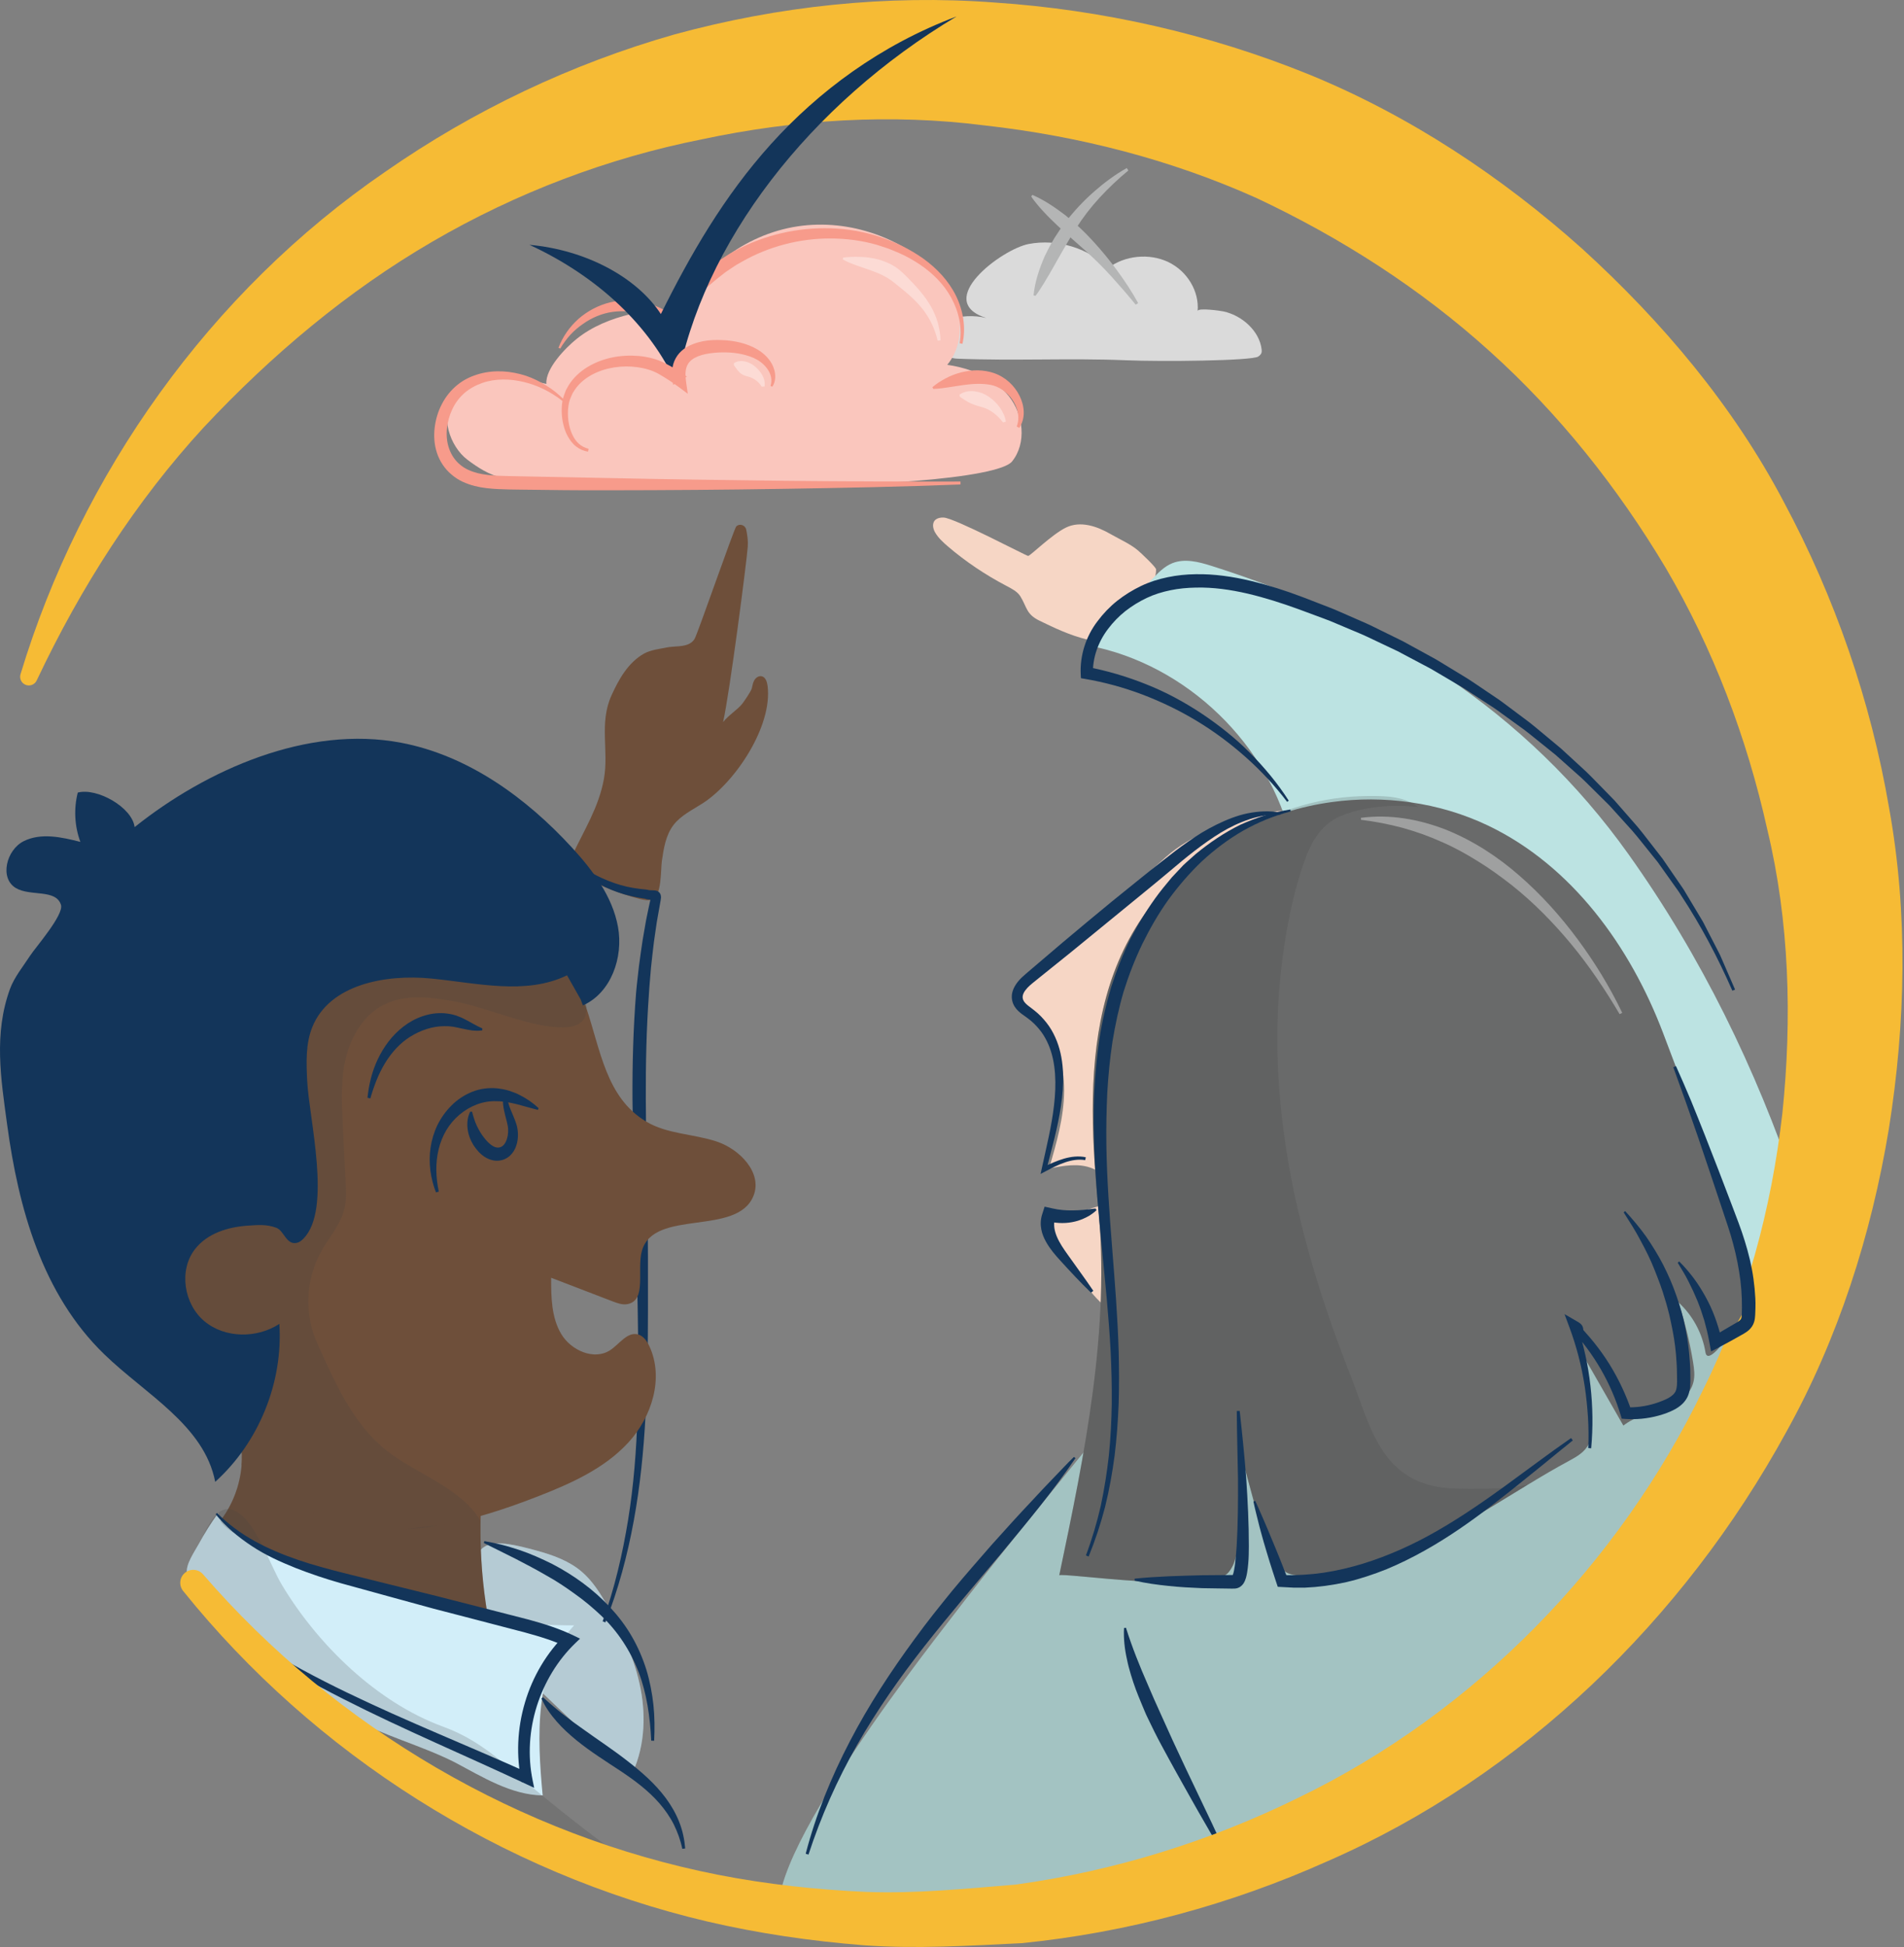 <svg width="268" height="274" viewBox="0 0 268 274" fill="none" xmlns="http://www.w3.org/2000/svg">
<rect x="0" y="0" width="268" height="274" fill="#808080" stroke="none"/>
<g clip-path="url(#clip0)">
<path d="M144.795 34.337C148.816 33.572 153.228 34.909 155.979 37.728C158.291 35.947 161.777 35.598 164.448 36.88C167.119 38.162 168.817 40.999 168.573 43.773C168.616 43.281 171.772 43.733 172.198 43.824C174.854 44.392 177.268 46.6 177.578 49.145C177.599 49.323 177.612 49.507 177.552 49.676C177.475 49.89 177.29 50.057 177.09 50.186C176.176 50.776 163.597 50.918 158.458 50.699C150.549 50.375 142.641 50.801 134.732 50.477C133.31 50.419 131.57 49.403 131.098 48.161C130.589 46.821 132.048 45.524 133.483 45.019C135.182 44.421 137.083 44.328 138.839 44.756C131.267 42.366 140.999 35.06 144.795 34.337Z" fill="#DADADA"/>
<path d="M97.265 90.448C97.46 90.31 97.63 90.134 97.77 89.908C98.173 89.256 103.315 74.423 103.626 74.099C103.63 74.096 103.633 74.092 103.636 74.089C104.097 73.617 104.903 73.894 105.036 74.54C105.198 75.323 105.307 76.116 105.255 76.912C105.141 78.674 102.753 97.272 101.781 101.624C102.471 100.711 103.839 99.848 104.452 99.072C104.736 98.712 105.726 97.29 105.827 96.844C105.916 96.45 105.985 96.041 106.196 95.698C106.408 95.354 106.807 95.087 107.202 95.169C107.766 95.285 107.974 95.973 108.045 96.544C108.751 102.196 103.513 110.08 98.916 113.045C97.472 113.976 95.849 114.737 94.803 116.1C93.709 117.528 93.418 119.395 93.162 121.175C92.984 122.413 93.182 126.18 91.734 126.609C91.208 126.766 90.643 126.655 90.109 126.526C87.985 126.013 79.201 123.237 80.494 120.489C82.2 116.861 84.281 113.609 85.002 109.635C85.724 105.65 84.301 101.783 86.067 97.876C87.092 95.609 88.399 93.255 90.645 91.984C91.555 91.469 92.849 91.322 93.856 91.116C94.906 90.901 96.345 91.102 97.265 90.448Z" fill="#6E4F3A"/>
<path d="M75.64 218.248C77.854 218.857 80.075 219.662 81.831 221.142C83.377 222.444 84.473 224.193 85.473 225.95C87.57 229.63 89.382 233.53 90.175 237.691C90.968 241.851 90.679 246.314 88.748 250.084C82.886 244.486 77.024 238.889 71.162 233.291C70.012 232.193 68.843 231.069 68.085 229.671C67.066 227.787 66.883 225.579 66.721 223.443C66.17 216.178 69.315 216.507 75.64 218.248Z" fill="#D2EEF9"/>
<path opacity="0.2" d="M75.64 218.248C77.854 218.857 80.075 219.662 81.831 221.142C83.377 222.444 84.473 224.193 85.473 225.95C87.57 229.63 89.382 233.53 90.175 237.691C90.968 241.851 90.679 246.314 88.748 250.084C82.886 244.486 77.024 238.889 71.162 233.291C70.012 232.193 68.843 231.069 68.085 229.671C67.066 227.787 66.883 225.579 66.721 223.443C66.17 216.178 69.315 216.507 75.64 218.248Z" fill="#444545"/>
<path d="M79.448 119.4C79.301 119.389 79.374 119.76 79.536 119.95C79.716 120.145 79.965 120.371 80.178 120.577C80.635 120.984 81.101 121.38 81.596 121.737C82.581 122.457 83.631 123.085 84.74 123.582C85.842 124.088 86.99 124.491 88.167 124.767C88.757 124.898 89.35 125.01 89.949 125.08L90.868 125.179L91.122 125.214C91.174 125.224 91.211 125.227 91.305 125.257C91.323 125.262 91.373 125.284 91.402 125.3C91.444 125.326 91.443 125.322 91.387 125.294C91.318 125.267 91.325 125.272 91.325 125.272C91.427 125.281 91.602 125.288 91.748 125.294C91.905 125.304 92.029 125.292 92.275 125.329C92.391 125.351 92.539 125.392 92.686 125.499C92.833 125.604 92.945 125.774 92.991 125.928C93.081 126.242 93.027 126.456 93.001 126.631L92.922 127.088L92.6 128.904C92.484 129.507 92.391 130.115 92.308 130.724L92.045 132.55C91.891 133.77 91.76 134.994 91.63 136.217C91.535 137.445 91.407 138.668 91.339 139.898C90.985 144.81 90.883 149.743 90.901 154.68C90.916 159.617 91.065 164.559 91.13 169.508C91.221 174.459 91.207 179.413 91.205 184.358C91.199 189.308 91.13 194.265 90.862 199.217C90.597 204.168 90.108 209.117 89.21 214.001C88.32 218.883 87.031 223.701 85.211 228.32L84.827 228.17C86.511 223.53 87.624 218.715 88.416 213.862C89.199 209.004 89.577 204.087 89.733 199.163C89.897 194.238 89.841 189.304 89.763 184.364C89.674 179.414 89.596 174.479 89.414 169.544C89.233 164.605 89.073 159.653 89.026 154.687C88.999 149.72 89.137 144.739 89.529 139.763C89.632 138.52 89.796 137.279 89.927 136.039C90.093 134.8 90.261 133.562 90.451 132.327L90.77 130.479C90.871 129.863 90.983 129.248 91.118 128.636C91.249 128.024 91.365 127.41 91.509 126.801L91.612 126.348C91.648 126.244 91.622 126.189 91.663 126.344C91.686 126.419 91.766 126.541 91.86 126.604C91.954 126.669 92.016 126.671 92.016 126.671C92.034 126.663 91.821 126.646 91.674 126.633C91.503 126.615 91.387 126.609 91.138 126.574L91.051 126.558C91.035 126.556 90.922 126.525 90.863 126.497C90.735 126.434 90.71 126.411 90.764 126.445C90.793 126.463 90.86 126.489 90.867 126.491C90.894 126.501 90.916 126.504 90.903 126.501C90.899 126.499 90.9 126.498 90.883 126.495C90.837 126.483 90.765 126.47 90.699 126.458L89.778 126.307C89.139 126.198 88.511 126.043 87.891 125.869C86.655 125.504 85.458 125.022 84.335 124.412C83.215 123.795 82.174 123.051 81.219 122.223C80.738 121.812 80.29 121.366 79.859 120.908L79.551 120.55C79.446 120.418 79.355 120.338 79.238 120.165C79.138 120.006 79.076 119.838 79.056 119.647C79.049 119.551 79.051 119.443 79.106 119.33C79.159 119.211 79.298 119.133 79.405 119.127L79.448 119.4Z" fill="#13355A"/>
<path d="M162.728 80.145C162.785 79.875 160.583 77.806 160.182 77.466C159.092 76.541 157.561 75.876 156.288 75.144C154.457 74.091 152.097 73.236 150.029 74.251C148.072 75.211 145.062 78.185 144.725 78.236C144.517 78.266 134.398 72.904 132.82 72.836C132.442 72.82 132.042 72.881 131.752 73.088C131.152 73.515 131.278 74.338 131.624 74.936C132.059 75.689 132.742 76.317 133.438 76.912C135.899 79.017 138.654 80.874 141.624 82.432C142.392 82.835 143.213 83.252 143.629 83.933C144.566 85.468 144.438 86.436 146.3 87.343C148.45 88.391 150.574 89.399 152.987 89.993C153.932 90.226 154.926 90.407 155.9 90.277C158.42 89.942 158.213 87.941 159.109 86.439C160.341 84.374 162.728 82.621 162.728 80.145Z" fill="#F6D6C5"/>
<path d="M63.903 55.839C64.599 54.954 65.668 54.191 67.16 53.651C69.336 52.865 71.738 53.041 74.019 53.428C74.988 53.593 75.952 53.794 76.907 54.03C76.734 51.883 79.609 48.947 81.178 47.685C83.365 45.928 86.073 44.844 88.789 44.204C91.164 43.646 93.919 43.42 96.01 44.921C94.665 42.642 99.688 38.191 101.312 36.839C104.258 34.389 107.819 32.664 111.592 31.968C118.851 30.627 126.658 33.156 131.875 38.365C135.256 41.742 136.383 47.667 133.33 51.344C136.615 51.818 139.925 53.15 141.996 55.744C144.067 58.337 144.533 62.361 142.451 64.945C140.564 67.288 121.402 68.859 100.719 68.176C91.534 67.873 82.529 68.167 73.353 67.572C72.457 67.514 71.556 67.455 70.681 67.252C68.872 66.831 67.261 65.812 65.781 64.69C63.336 62.836 61.818 58.49 63.903 55.839Z" fill="#FAC6BD"/>
<path d="M68.881 228.689C68.776 228.123 51.619 224.392 49.783 223.757C45.376 222.236 40.814 221.158 36.549 219.227C34.275 218.195 32.526 217.441 31.032 215.427C30.886 215.235 30.735 215.025 30.717 214.788C30.694 214.514 30.84 214.267 31.005 214.044C31.037 213.993 31.073 213.952 31.105 213.907C31.95 212.779 32.631 211.527 33.119 210.208C33.224 209.924 33.325 209.637 33.412 209.349C33.645 208.573 33.818 207.783 33.923 206.979C33.937 206.874 33.95 206.773 33.96 206.673C33.978 206.509 33.992 206.34 34.005 206.175C34.005 206.166 34.01 206.157 34.01 206.148V206.134C34.01 206.116 34.014 206.093 34.014 206.075C34.028 205.924 34.037 205.773 34.046 205.618C34.051 205.522 34.051 205.422 34.051 205.326C34.056 205.18 34.056 205.029 34.056 204.883C36.54 206.541 39.444 209.07 42.148 210.235C42.623 210.44 43.097 210.632 43.581 210.81C45.97 211.719 48.445 212.308 51.039 212.263C53.24 212.221 55.405 211.742 57.574 211.358C59.83 210.961 62.108 210.669 64.396 210.486C64.803 210.45 65.205 210.422 65.611 210.395C66.086 210.363 66.602 210.345 66.999 210.605C67.675 211.039 67.707 211.989 67.675 212.788C67.657 213.217 67.648 213.646 67.639 214.08C67.634 214.336 67.634 214.592 67.634 214.847C67.602 219.012 67.936 223.177 68.634 227.278C68.648 227.387 68.666 227.492 68.684 227.602C68.748 227.967 68.812 228.328 68.881 228.689Z" fill="#6E4F3A"/>
<path d="M181.831 118.409C178.706 104.787 167.045 93.522 153.324 90.867C156.264 87.756 159.205 84.644 162.144 81.533C162.991 80.637 163.875 79.715 165.02 79.257C166.755 78.562 168.717 79.067 170.5 79.63C194.457 87.198 214.783 99.949 229.222 120.221C239.478 134.62 247.155 150.392 252.813 167.109C257.884 182.092 245.437 202.91 238.251 215.975C235.574 220.841 232.635 225.785 228.114 229.01C225.289 231.025 221.996 232.255 218.862 233.745C208.095 238.863 199.157 247.065 189.355 253.849C185.222 256.71 180.879 259.347 176.134 261.008C172.261 262.364 168.19 263.046 164.142 263.722C148.446 266.342 132.751 268.963 117.056 271.584C115.208 271.892 113.26 272.192 111.504 271.539C102.271 268.104 129.923 232.896 133.821 227.808C145.563 212.481 158.294 197.93 169.734 182.368C177.016 172.462 184.007 161.409 184.248 149.116C184.45 138.916 184.113 128.354 181.831 118.409Z" fill="#BCE3E2"/>
<path opacity="0.2" d="M197.559 166.997C198.29 166.764 199.029 166.553 199.777 166.368C204.687 165.151 209.798 165.071 214.857 164.997C223.71 164.868 233.5 165.076 240.035 171.051C243.903 174.588 246.015 179.72 246.848 184.895C247.674 190.03 248.081 196.369 246.227 201.162C244.245 206.285 240.898 211.164 238.252 215.975C235.576 220.841 232.636 225.786 228.115 229.011C225.29 231.026 221.997 232.256 218.863 233.746C208.097 238.864 199.159 247.065 189.357 253.85C185.223 256.711 180.881 259.348 176.135 261.009C172.262 262.365 168.191 263.046 164.143 263.722C148.448 266.343 132.753 268.964 117.057 271.584C115.21 271.892 113.261 272.193 111.506 271.54C102.272 268.105 129.924 232.896 133.822 227.809C140.918 218.546 148.376 209.571 155.689 200.48C159.437 195.819 162.989 190.99 166.765 186.356C170.277 182.045 175.217 179.459 179.929 176.377C185.517 172.724 191.228 169.015 197.559 166.997Z" fill="#444545"/>
<path d="M158.483 229.07C159.345 231.806 160.403 234.441 161.551 237.061C162.097 238.38 162.694 239.681 163.279 240.987L165.05 244.905C166.246 247.514 167.49 250.104 168.728 252.7C169.964 255.297 171.235 257.881 172.367 260.535L171.992 260.709C170.573 258.207 169.098 255.737 167.695 253.222C166.281 250.713 164.872 248.197 163.504 245.649C162.811 244.378 162.174 243.079 161.549 241.771C161.221 241.124 160.972 240.439 160.682 239.774C160.397 239.106 160.128 238.429 159.869 237.748C159.622 237.063 159.382 236.372 159.176 235.669C158.968 234.968 158.771 234.259 158.63 233.534C158.305 232.103 158.136 230.603 158.211 229.118L158.483 229.07Z" fill="#13355A"/>
<path d="M170.211 116.892C167.984 117.821 165.899 119.013 164.094 120.623C157.771 126.266 151.567 132.104 145.294 137.836C144.589 138.479 143.834 139.221 143.775 140.174C143.693 141.512 144.972 142.465 145.955 143.377C148.684 145.911 149.814 149.806 149.785 153.53C149.757 157.253 148.703 160.884 147.657 164.458C149.669 164.048 151.82 163.648 153.725 164.416C155.63 165.183 156.996 167.623 155.895 169.357C153.807 169.994 151.718 170.632 149.629 171.269C149.172 171.409 148.678 171.576 148.421 171.978C148.074 172.522 148.308 173.235 148.567 173.825C149.902 176.861 151.7 179.692 153.879 182.19C155.093 183.581 156.543 184.932 158.36 185.255C162.58 186.006 165.453 181.207 167.003 177.211C171.639 165.265 176.306 153.21 178.899 140.623C180.615 132.293 182.246 124.673 181.692 116.009C181.652 115.394 181.56 114.696 181.056 114.343C180.587 114.014 179.953 114.119 179.394 114.24C176.294 114.909 173.13 115.675 170.211 116.892Z" fill="#F6D6C5"/>
<path d="M80.814 228.736C75.166 234.915 75.604 244.34 76.383 252.674C71.903 252.6 67.901 250.063 63.938 247.972C59.193 245.599 53.889 244.238 49.253 241.676C44.327 238.954 39.665 235.002 34.82 231.94C33.53 231.124 32.223 230.294 31.191 229.169C30.149 228.033 29.447 226.654 28.743 225.297C28.389 224.615 28.045 223.925 27.648 223.266C27.343 222.757 26.472 221.969 26.337 221.433C26.041 220.258 27.429 218.302 27.951 217.332C28.764 215.821 29.677 214.364 30.683 212.975C31.009 214.006 31.949 214.702 32.852 215.297C36.16 217.479 39.714 219.286 43.424 220.678C45.084 221.301 46.827 222.027 48.607 222.107C50.385 222.186 51.609 222.962 53.261 223.604C56.219 224.752 59.249 225.716 62.327 226.488C68.364 228.001 74.589 228.773 80.814 228.736Z" fill="#D2EEF9"/>
<path opacity="0.2" d="M66.391 244.901C69.365 246.66 71.795 248.91 74.777 251.404C79.592 255.432 84.557 259.283 89.703 262.881C69.858 255.981 52.34 243.014 34.821 231.939C33.53 231.124 32.223 230.294 31.191 229.169C30.15 228.033 29.447 226.654 28.744 225.297C28.39 224.614 28.046 223.925 27.649 223.265C27.343 222.757 26.472 221.969 26.337 221.432C26.042 220.257 27.429 218.302 27.951 217.332C29.337 214.757 30.745 210.803 33.729 213.028C36.286 214.935 38.057 220.338 39.674 223.036C44.703 231.428 53.025 239.584 62.373 242.997C63.855 243.537 65.169 244.178 66.391 244.901Z" fill="#444545"/>
<path d="M106.067 168.272C103.779 174.053 92.011 170.044 90.353 176.035C89.609 178.739 91.079 182.995 88.326 183.529C87.622 183.661 86.915 183.406 86.248 183.15C83.357 182.04 80.466 180.931 77.576 179.821C77.571 182.533 77.608 185.401 78.996 187.735C80.389 190.064 83.654 191.502 85.91 189.995C87.202 189.137 88.294 187.397 89.792 187.794C90.563 187.995 91.061 188.73 91.399 189.447C93.486 193.895 91.764 199.403 88.435 203.015C85.111 206.632 80.476 208.723 75.9 210.513C71.347 212.294 66.588 213.888 61.775 214.683C60.245 214.939 58.711 215.112 57.172 215.19C54.761 215.304 52.349 215.181 49.957 214.738C47.422 214.272 44.983 213.445 42.682 212.317C42.595 212.281 42.508 212.235 42.422 212.194C39.248 210.614 36.544 208.682 34.01 206.148C34.499 201.866 31.265 197.75 29.119 193.914C24.365 185.415 24.849 174.254 30.32 166.203C32.421 163.111 35.183 160.458 36.818 157.102C39.042 152.553 38.978 147.174 41.038 142.548C43.353 137.365 48.198 133.611 53.505 131.592C58.062 129.862 62.962 129.277 67.849 129.131C70.593 129.843 73.247 130.921 75.717 132.364C79.471 134.561 81.234 138.022 82.499 141.767V141.771C84.531 147.754 85.307 154.453 90.938 157.832C93.897 159.613 97.587 159.559 100.866 160.645C104.145 161.728 107.337 165.061 106.067 168.272Z" fill="#6E4F3A"/>
<path opacity="0.2" d="M82.563 141.762C82.595 143.379 81.85 144.557 79.307 144.589C74.649 144.648 68.657 141.785 63.967 140.931C60.643 140.324 57.039 139.872 54.026 141.401C51.208 142.831 49.427 145.804 48.682 148.872C47.938 151.946 48.089 155.152 48.249 158.307C48.381 161.02 48.518 163.728 48.651 166.44C48.71 167.619 48.769 168.82 48.514 169.97C48.002 172.281 46.317 174.126 45.171 176.195C43.015 180.086 42.819 185.004 44.659 189.055C47.144 194.521 49.587 200.321 54.468 204.175C57.391 206.486 61.341 208.098 64.396 210.486C65.392 211.258 66.292 212.121 67.027 213.112C67.26 213.427 67.465 213.751 67.639 214.08C67.634 214.336 67.634 214.591 67.634 214.847C67.602 219.012 67.936 223.177 68.634 227.278C68.648 227.387 68.666 227.492 68.684 227.602C65.063 227.821 59.748 224.204 56.665 223.761C54.784 223.487 52.87 223.46 50.993 223.172C46.449 222.483 42.276 220.336 38.197 218.226C36.298 217.24 32.128 215.948 31.005 214.043C31.037 213.993 31.073 213.952 31.105 213.906C31.95 212.778 32.631 211.527 33.119 210.207C33.224 209.924 33.325 209.637 33.412 209.349C33.645 208.573 33.818 207.782 33.923 206.979C33.937 206.878 33.95 206.773 33.96 206.673C33.978 206.508 33.992 206.339 34.005 206.175C34.005 206.166 34.01 206.157 34.01 206.148V206.134C34.01 206.116 34.014 206.093 34.014 206.075C34.028 205.924 34.042 205.769 34.046 205.618C34.051 205.522 34.051 205.422 34.051 205.326C34.046 201.38 31.124 197.498 29.119 193.913C24.365 185.415 24.849 174.254 30.32 166.203C32.421 163.111 35.183 160.458 36.818 157.102C39.042 152.553 38.978 147.174 41.038 142.548C43.353 137.364 48.198 133.611 53.505 131.592C58.062 129.861 62.962 129.277 67.849 129.131C68.653 129.108 69.461 129.094 70.265 129.09C72.922 129.076 75.79 129.222 77.877 130.866C79.777 132.359 80.635 134.784 81.403 137.081C81.937 138.675 82.535 140.378 82.563 141.762Z" fill="#444545"/>
<path opacity="0.2" d="M57.172 215.189C58.656 215.002 60.227 214.801 61.775 214.683C60.245 214.938 58.711 215.112 57.172 215.189Z" fill="#444545"/>
<path d="M66.453 156.455C66.544 156.8 66.617 157.134 66.737 157.455C66.835 157.779 66.954 158.093 67.097 158.392C67.379 158.991 67.704 159.556 68.1 160.062C68.484 160.572 68.949 161.05 69.417 161.305C69.877 161.572 70.335 161.566 70.709 161.299C71.093 161.018 71.361 160.427 71.468 159.822C71.521 159.515 71.537 159.198 71.52 158.885C71.505 158.579 71.437 158.26 71.355 157.918C71.195 157.246 70.983 156.559 70.867 155.829C70.741 155.106 70.765 154.304 71.07 153.603L71.457 153.746C71.23 155.08 71.957 156.233 72.467 157.598C72.534 157.771 72.598 157.947 72.659 158.129C72.718 158.321 72.779 158.537 72.814 158.742C72.89 159.158 72.922 159.581 72.898 160.01C72.871 160.438 72.796 160.876 72.637 161.32C72.477 161.76 72.23 162.222 71.806 162.619C71.391 163.015 70.768 163.309 70.173 163.34C69.556 163.396 68.965 163.22 68.512 162.979C68.048 162.742 67.698 162.425 67.387 162.115C67.097 161.793 66.842 161.471 66.618 161.117C66.191 160.403 65.891 159.62 65.812 158.808C65.717 158.005 65.815 157.179 66.176 156.455L66.453 156.455Z" fill="#13355A"/>
<path d="M67.884 145.004C67.414 145.088 66.929 145.06 66.456 145.017C65.987 144.954 65.528 144.852 65.083 144.761C64.635 144.678 64.21 144.556 63.789 144.494C63.371 144.43 62.954 144.403 62.536 144.415C60.863 144.416 59.206 144.99 57.751 145.889C56.292 146.797 55.104 148.128 54.184 149.638C53.264 151.153 52.63 152.847 52.128 154.582L51.725 154.491C51.918 152.656 52.347 150.804 53.173 149.073C53.989 147.349 55.175 145.702 56.792 144.465C58.382 143.235 60.449 142.439 62.578 142.598C63.104 142.65 63.632 142.736 64.13 142.894C64.622 143.063 65.069 143.246 65.481 143.47C66.316 143.894 67.012 144.351 67.886 144.728L67.884 145.004Z" fill="#13355A"/>
<path d="M75.702 156.203C73.702 155.696 71.785 154.977 69.87 154.975C67.978 154.899 66.153 155.64 64.684 156.865C63.95 157.478 63.322 158.226 62.822 159.052C62.336 159.884 61.962 160.801 61.736 161.759C61.273 163.678 61.342 165.726 61.764 167.697L61.366 167.805C60.615 165.863 60.279 163.688 60.603 161.523C60.76 160.44 61.074 159.37 61.563 158.349C62.063 157.336 62.724 156.395 63.543 155.584C64.35 154.762 65.345 154.103 66.448 153.658C67.546 153.206 68.798 153.052 69.956 153.161C70.537 153.229 71.103 153.328 71.641 153.495C72.174 153.672 72.691 153.862 73.174 154.117C74.147 154.604 75.018 155.21 75.812 155.951L75.702 156.203Z" fill="#13355A"/>
<path d="M82.046 141.494C86.024 139.728 87.764 134.724 86.986 130.442C86.207 126.16 83.465 122.509 80.524 119.301C74.058 112.251 65.887 106.332 56.492 104.534C43.295 102.009 29.076 108.314 18.948 116.4C18.606 113.616 13.658 110.823 10.947 111.541C10.365 113.82 10.495 116.276 11.313 118.482C8.675 117.81 5.764 117.163 3.33 118.383C0.897 119.603 -0.105 123.589 2.236 124.978C4.279 126.188 7.86 125.075 8.583 127.337C9.023 128.738 4.974 133.359 4.258 134.466C3.302 135.943 2.007 137.52 1.405 139.178C-0.896 145.526 0.123 151.766 1.002 158.247C2.593 169.985 5.91 182.092 14.672 190.587C20.483 196.223 28.755 200.593 30.292 208.541C36.434 202.996 39.857 194.569 39.321 186.312C36.173 188.373 31.681 188.354 28.786 185.95C25.891 183.546 25.13 178.811 27.421 175.827C29.175 173.544 32.124 172.671 34.889 172.485C36.411 172.382 37.536 172.286 38.898 172.788C40 173.194 40.299 175.302 41.843 174.893C42.186 174.802 42.469 174.563 42.718 174.31C46.751 170.217 43.494 157.433 43.236 152.073C43.114 149.528 43.007 146.89 43.964 144.529C46.394 138.532 54.254 137.08 60.694 137.709C67.134 138.339 73.992 140.081 79.814 137.256C80.453 138.386 81.093 139.517 81.733 140.647" fill="#13355A"/>
<path d="M30.553 212.917C32.113 214.505 33.923 215.817 35.858 216.89C37.799 217.956 39.852 218.81 41.951 219.525C44.05 220.248 46.204 220.815 48.365 221.367L54.875 222.986L61.392 224.597L67.896 226.259L74.407 227.93C76.584 228.522 78.761 229.205 80.837 230.216L81.642 230.609L80.994 231.231C78.469 233.657 76.617 236.763 75.558 240.11C74.504 243.459 74.262 247.079 74.967 250.523L75.189 251.606L74.193 251.136C65.614 247.093 56.83 243.426 48.34 239.107C44.093 236.957 39.931 234.624 35.942 232.015C34.936 231.376 33.963 230.689 32.986 230.007C32.006 229.333 31.041 228.616 30.141 227.818C29.24 227.024 28.403 226.133 27.746 225.105C27.42 224.59 27.155 224.035 26.951 223.456C26.759 222.872 26.656 222.261 26.625 221.647L27.038 221.633C27.082 222.206 27.192 222.769 27.384 223.308C27.59 223.843 27.849 224.356 28.17 224.834C28.816 225.788 29.638 226.622 30.532 227.371C31.426 228.123 32.385 228.799 33.378 229.445C34.367 230.094 35.342 230.762 36.354 231.375C40.363 233.886 44.54 236.122 48.805 238.177C57.331 242.304 66.168 245.786 74.854 249.718L73.436 250.843C72.614 247.133 72.812 243.23 73.892 239.595C74.963 235.955 76.954 232.565 79.711 229.894L80.018 231.878C78.121 230.962 76.032 230.323 73.916 229.746L67.437 228.055L60.939 226.366L54.463 224.593L47.981 222.809C45.816 222.193 43.665 221.474 41.551 220.642C39.447 219.792 37.354 218.855 35.451 217.586C33.547 216.334 31.775 214.86 30.35 213.104L30.553 212.917Z" fill="#13355A"/>
<path d="M76.426 238.854C78.265 240.537 80.186 242.043 82.221 243.449C84.224 244.89 86.31 246.256 88.294 247.806C90.277 249.345 92.223 251.022 93.744 253.087C94.502 254.115 95.146 255.236 95.61 256.427C96.082 257.617 96.342 258.878 96.448 260.137L96.037 260.185C95.792 258.976 95.368 257.825 94.838 256.75C94.296 255.678 93.602 254.7 92.828 253.795C91.261 251.99 89.31 250.538 87.272 249.185C85.229 247.835 83.11 246.513 81.137 244.909C80.156 244.102 79.199 243.244 78.354 242.266C77.505 241.297 76.741 240.23 76.215 239.033L76.426 238.854Z" fill="#13355A"/>
<path d="M68.177 216.882C69.004 217.027 69.828 217.197 70.645 217.403C71.463 217.604 72.263 217.87 73.07 218.12C74.672 218.656 76.218 219.352 77.737 220.103C80.741 221.669 83.544 223.686 85.869 226.191C87.029 227.441 88.076 228.811 88.928 230.292C89.787 231.769 90.465 233.345 90.974 234.965C91.47 236.591 91.792 238.26 91.974 239.938C92.153 241.616 92.157 243.304 92.077 244.979L91.664 244.968C91.507 241.65 91.045 238.356 89.891 235.322C88.729 232.296 86.947 229.577 84.628 227.377C83.467 226.28 82.24 225.25 80.931 224.323C79.634 223.382 78.295 222.481 76.876 221.704C75.48 220.888 74.041 220.133 72.581 219.379C71.109 218.655 69.624 217.917 68.106 217.15L68.177 216.882Z" fill="#13355A"/>
<path d="M2.887 94.888C11.376 66.799 29.485 41.09 54.312 24.117C66.625 15.548 80.412 8.979 94.967 4.837C109.556 0.86 124.845 -0.785 139.983 0.353C155.121 1.365 170.14 4.752 184.285 10.492C198.427 16.282 211.338 24.842 222.694 34.997C233.945 45.244 243.968 57.097 251.082 70.638C258.294 84.087 263.32 98.66 265.891 113.64C268.608 128.623 268.235 144.004 265.862 158.905C263.396 173.798 258.731 188.409 251.396 201.586C236.962 227.925 214.341 249.93 186.852 261.934C173.221 268.041 158.647 271.976 143.815 273.465C136.38 273.823 128.942 274.296 121.52 273.755C114.107 273.165 106.741 272.094 99.51 270.404C70.574 263.598 44.267 246.878 25.775 223.896C25.143 223.11 25.268 221.961 26.053 221.328C26.822 220.71 27.938 220.815 28.578 221.554L28.593 221.571C47.383 243.289 73.303 258.36 101 263.827C107.924 265.184 114.938 265.943 121.957 266.252C128.991 266.512 135.992 265.789 142.954 265.222C156.83 263.314 170.28 259.133 182.71 253.017C207.717 240.943 227.914 220.006 239.745 195.528C245.815 183.322 249.361 170.018 250.881 156.663C252.262 143.3 251.874 129.68 248.755 116.728C245.871 103.76 241.135 91.282 234.458 79.918C227.707 68.618 219.448 58.223 209.679 49.429C199.927 40.612 188.76 33.459 176.839 27.859C164.807 22.463 151.889 19.146 138.688 17.663C125.469 15.962 111.917 16.808 98.782 19.61C85.578 22.234 72.699 27.108 60.843 34.017C48.969 40.925 38.263 49.905 28.668 60.152C19.147 70.502 11.393 82.591 5.203 95.683L5.164 95.765C4.876 96.375 4.145 96.637 3.536 96.347C2.98 96.085 2.715 95.459 2.887 94.888Z" fill="#F6BB35"/>
<path d="M245.657 183.944C245.593 184.314 244.972 185.465 244.168 186.721C242.597 189.159 240.327 191.991 240.053 190.306C239.615 187.625 238.254 185.109 236.249 183.282C237.153 186.036 237.843 188.858 238.313 191.717C238.464 192.648 238.592 193.612 238.354 194.525C237.368 198.412 231.641 198.138 228.5 200.626C226.408 196.978 224.321 193.329 222.23 189.685C223.417 193.324 224.011 197.156 223.979 200.987C223.974 201.736 223.937 202.512 223.627 203.193C223.102 204.344 221.919 205.015 220.805 205.613C218.951 206.609 217.01 207.755 215.01 208.97C213.361 209.965 211.671 211.011 209.945 212.052C202.753 216.395 194.957 220.711 187.235 221.601C185.623 221.788 184.011 221.825 182.413 221.683C181.924 221.638 181.481 221.505 181.075 221.295C179.184 220.313 178.184 217.729 177.59 215.505C176.91 212.956 176.225 210.399 175.549 207.851C175.462 207.527 175.371 207.198 175.284 206.869C174.965 210.143 174.645 213.418 174.321 216.692C174.161 218.318 173.96 220.048 172.905 221.295C170.233 224.451 149.195 221.213 149.094 221.706C152.697 204.554 156.296 187.077 154.57 169.637C152.533 149.05 153.305 129.167 173.718 117.495C173.983 117.344 174.248 117.198 174.517 117.052C178.54 114.887 182.952 113.49 187.477 112.873C191.144 112.371 194.88 112.38 198.538 112.91C202.333 113.449 206.045 114.549 209.502 116.207C221.248 121.842 229.463 133.186 234.085 145.365C237.637 154.718 241.396 164.426 243.885 174.121C244.51 176.555 246.04 181.634 245.657 183.944Z" fill="#696A6A"/>
<path d="M79.191 56.447C77.59 55.177 75.733 54.24 73.775 53.77C71.83 53.294 69.758 53.242 67.901 53.887C66.977 54.208 66.108 54.681 65.393 55.296C64.673 55.919 64.08 56.703 63.672 57.577C63.258 58.447 62.996 59.391 62.907 60.345C62.816 61.297 62.904 62.268 63.221 63.143C63.527 64.021 64.043 64.806 64.749 65.382C65.437 65.986 66.334 66.355 67.263 66.592C69.145 67.049 71.224 66.968 73.288 67.033L85.667 67.279C93.919 67.453 102.173 67.57 110.428 67.663C118.683 67.75 126.939 67.784 135.195 67.768L135.199 68.181C126.944 68.507 118.685 68.661 110.425 68.794C102.165 68.93 93.903 68.988 85.641 68.996C81.51 69.015 77.379 68.962 73.248 68.907C72.21 68.895 71.198 68.884 70.123 68.832C69.054 68.776 67.944 68.681 66.814 68.395C65.692 68.103 64.536 67.636 63.575 66.801C62.599 65.995 61.877 64.891 61.498 63.724C61.113 62.553 61.044 61.335 61.183 60.172C61.327 59.008 61.661 57.877 62.207 56.847C62.74 55.814 63.491 54.882 64.411 54.142C65.342 53.386 66.408 52.91 67.495 52.608C69.694 52.005 71.976 52.219 74.02 52.879C75.044 53.224 76.007 53.707 76.907 54.267C77.811 54.823 78.639 55.488 79.371 56.237L79.191 56.447Z" fill="#F79B8B"/>
<path d="M78.607 48.948C79.192 47.396 80.179 45.987 81.437 44.864C82.71 43.76 84.25 42.939 85.921 42.541C87.593 42.139 89.36 42.212 91.019 42.646C92.677 43.089 94.258 43.902 95.532 45.091L94.481 45.513C94.528 44.904 94.611 44.29 94.792 43.693C94.973 43.097 95.228 42.523 95.547 41.992C96.198 40.935 97.058 40.078 97.927 39.311C98.809 38.545 99.662 37.834 100.61 37.127C101.064 36.758 101.559 36.449 102.048 36.131C102.294 35.975 102.532 35.806 102.786 35.662L103.551 35.24C107.659 33.034 112.342 31.979 116.974 32.132C121.607 32.274 126.208 33.732 129.988 36.412C131.861 37.767 133.512 39.502 134.548 41.6C135.572 43.681 135.998 46.108 135.469 48.39L135.066 48.301C135.47 46.108 134.953 43.839 133.905 41.926C132.865 39.997 131.256 38.418 129.435 37.196C128.518 36.59 127.553 36.046 126.541 35.604C126.03 35.396 125.53 35.164 125.013 34.975C124.489 34.804 123.969 34.622 123.444 34.461C121.329 33.847 119.127 33.571 116.936 33.558C112.551 33.541 108.18 34.688 104.425 36.838L103.719 37.236C103.485 37.371 103.267 37.532 103.04 37.679C102.591 37.978 102.134 38.267 101.721 38.613C100.884 39.243 99.983 40.019 99.172 40.722C98.352 41.431 97.633 42.159 97.134 42.956C96.89 43.357 96.701 43.777 96.56 44.218C96.421 44.66 96.355 45.132 96.311 45.615L96.08 48.143L94.281 46.429C93.249 45.447 91.971 44.682 90.569 44.258C89.176 43.802 87.672 43.691 86.207 43.897C84.74 44.105 83.294 44.7 82.043 45.601C81.405 46.037 80.806 46.545 80.273 47.127L79.886 47.575L79.524 48.049L79.178 48.54L78.861 49.055L78.607 48.948Z" fill="#F79B8B"/>
<path d="M131.239 54.492C131.525 54.238 131.838 54.028 132.148 53.805C132.468 53.602 132.799 53.415 133.135 53.232C133.81 52.87 134.536 52.601 135.289 52.403C136.046 52.224 136.831 52.106 137.628 52.117C138.423 52.136 139.229 52.259 139.984 52.533C141.549 53.09 142.784 54.266 143.497 55.678C143.852 56.386 144.076 57.168 144.097 57.966C144.128 58.763 143.898 59.568 143.471 60.222L143.112 60.018C143.621 58.671 143.209 57.296 142.484 56.237C141.747 55.17 140.609 54.39 139.47 54.17C138.243 53.936 137 53.999 135.681 54.178C135.02 54.26 134.347 54.388 133.635 54.487C132.925 54.595 132.19 54.708 131.371 54.735L131.239 54.492Z" fill="#F79B8B"/>
<path d="M180.219 114.64C178.727 114.587 177.246 114.837 175.847 115.304C174.444 115.764 173.105 116.406 171.838 117.173C169.309 118.724 166.99 120.612 164.693 122.564C162.389 124.51 160.034 126.394 157.707 128.312L150.704 134.039L147.179 136.874L145.417 138.292C144.857 138.741 144.334 139.235 144.078 139.768C143.826 140.298 143.926 140.777 144.376 141.227C144.599 141.453 144.886 141.664 145.19 141.889C145.503 142.114 145.805 142.382 146.106 142.635C146.69 143.171 147.215 143.772 147.665 144.424C148.115 145.078 148.471 145.79 148.759 146.521C149.332 147.989 149.578 149.549 149.632 151.087C149.689 152.629 149.558 154.16 149.335 155.666C148.888 158.683 148.06 161.603 147.31 164.515L146.928 164.208C147.836 163.777 148.763 163.349 149.752 163.062C150.734 162.775 151.802 162.64 152.833 162.862L152.751 163.267C151.8 163.106 150.826 163.27 149.908 163.582C148.986 163.894 148.106 164.345 147.222 164.812L146.472 165.209L146.656 164.356C147.296 161.4 148.031 158.483 148.363 155.533C148.531 154.062 148.606 152.586 148.503 151.14C148.404 149.696 148.123 148.276 147.571 146.996C147.292 146.359 146.962 145.749 146.553 145.198C146.142 144.649 145.678 144.145 145.159 143.696C144.885 143.482 144.634 143.267 144.334 143.063C144.029 142.849 143.681 142.615 143.328 142.28C142.981 141.951 142.613 141.455 142.482 140.849C142.406 140.554 142.405 140.239 142.437 139.942C142.478 139.646 142.561 139.371 142.669 139.126C143.123 138.157 143.789 137.577 144.396 137.046L146.118 135.579L149.562 132.645C151.875 130.711 154.179 128.765 156.517 126.86C158.871 124.975 161.193 123.051 163.574 121.198C164.758 120.27 165.96 119.321 167.228 118.452C167.859 118.013 168.5 117.584 169.16 117.178C169.827 116.783 170.506 116.403 171.207 116.061C172.604 115.377 174.067 114.779 175.605 114.461C177.14 114.16 178.727 114.065 180.239 114.364L180.219 114.64Z" fill="#13355A"/>
<path d="M154.346 170.309C154.139 170.51 153.911 170.685 153.675 170.854L153.312 171.096L152.928 171.302C152.407 171.563 151.856 171.786 151.28 171.915C150.129 172.194 148.908 172.18 147.738 171.927L148.503 171.489C148.245 172.278 148.397 173.174 148.766 174.051C149.138 174.931 149.708 175.763 150.306 176.595L152.112 179.12C152.72 179.957 153.31 180.807 153.893 181.664L153.567 181.917L152.453 180.818L151.369 179.696C150.644 178.951 149.961 178.172 149.254 177.412C148.547 176.636 147.817 175.805 147.234 174.765C146.949 174.244 146.685 173.661 146.568 172.997C146.438 172.338 146.467 171.595 146.685 170.913L147.035 169.815L148.161 170.067C148.617 170.17 149.083 170.248 149.558 170.287C149.795 170.3 150.034 170.33 150.276 170.335L151.009 170.344C151.502 170.336 152.007 170.313 152.533 170.267C153.057 170.215 153.602 170.151 154.198 170.074L154.346 170.309Z" fill="#13355A"/>
<path d="M181.172 112.844C179.44 110.559 177.482 108.454 175.346 106.559C173.209 104.665 170.92 102.947 168.48 101.475C166.043 100 163.47 98.761 160.816 97.748C158.159 96.742 155.406 95.992 152.609 95.523L152.148 95.446L152.122 94.978C151.971 92.272 152.855 89.54 154.483 87.424C155.28 86.354 156.208 85.388 157.244 84.558C158.287 83.737 159.418 83.036 160.613 82.464C161.808 81.892 163.091 81.493 164.384 81.226C165.673 80.957 166.988 80.828 168.298 80.811C170.922 80.76 173.517 81.15 176.034 81.744C178.55 82.355 181.011 83.136 183.406 84.051L186.995 85.438C187.598 85.659 188.184 85.919 188.77 86.178L190.533 86.95L192.295 87.721C192.884 87.974 193.45 88.278 194.029 88.554L197.48 90.251L200.854 92.099C201.412 92.415 201.987 92.699 202.531 93.04L204.173 94.04L205.816 95.039C206.365 95.37 206.912 95.703 207.438 96.071L210.626 98.222C211.164 98.571 211.671 98.963 212.185 99.347L213.724 100.499L215.263 101.652C215.774 102.037 216.254 102.463 216.752 102.867L219.707 105.326L222.537 107.928C223.5 108.775 224.376 109.712 225.275 110.625L226.618 112L227.287 112.689L227.92 113.412L230.45 116.305C231.276 117.284 232.035 118.318 232.83 119.322L234.008 120.839L235.095 122.423L236.182 124.007C236.535 124.541 236.929 125.048 237.242 125.608L239.216 128.904L239.707 129.729L240.147 130.583L241.026 132.291L241.905 133.998C242.058 134.279 242.19 134.57 242.313 134.866L242.695 135.747L244.223 139.269L243.839 139.422C241.798 134.756 239.42 130.249 236.624 126.006C236.305 125.457 235.905 124.959 235.547 124.436L234.444 122.885L233.341 121.334L232.149 119.85C231.345 118.868 230.577 117.858 229.744 116.902L227.192 114.08L226.555 113.375L225.881 112.704L224.529 111.366C223.625 110.478 222.745 109.565 221.777 108.744L218.937 106.217L215.975 103.835C215.477 103.444 214.996 103.031 214.484 102.658L212.945 101.545L211.406 100.431C210.892 100.06 210.385 99.681 209.847 99.346L206.669 97.267C206.145 96.91 205.6 96.588 205.052 96.27L203.417 95.306L201.781 94.341C201.241 94.012 200.668 93.74 200.113 93.436L196.758 91.659L193.329 90.032C192.754 89.768 192.193 89.476 191.608 89.235L189.859 88.499L188.111 87.762C187.529 87.515 186.947 87.266 186.351 87.057L182.795 85.739C180.418 84.875 178.026 84.109 175.61 83.541C173.196 82.983 170.749 82.633 168.333 82.692C167.126 82.715 165.926 82.821 164.756 83.064C163.596 83.301 162.478 83.642 161.407 84.15C160.342 84.655 159.331 85.277 158.402 86.002C157.479 86.734 156.659 87.585 155.962 88.512C154.553 90.364 153.767 92.61 153.837 94.875L152.907 93.833C155.807 94.38 158.645 95.219 161.372 96.316C164.106 97.398 166.702 98.804 169.14 100.421C171.572 102.046 173.874 103.866 175.925 105.935C177.973 108.003 179.842 110.244 181.398 112.68L181.172 112.844Z" fill="#13355A"/>
<path d="M151.381 205.205C148.195 209.899 144.556 214.256 140.946 218.606C137.298 222.926 133.631 227.215 130.144 231.641C126.665 236.07 123.423 240.688 120.636 245.579C117.846 250.466 115.551 255.636 113.8 260.998L113.405 260.878C114.835 255.383 117.003 250.077 119.64 245.026C122.27 239.965 125.413 235.18 128.783 230.594C129.621 229.442 130.486 228.314 131.36 227.192C132.236 226.071 133.139 224.978 134.028 223.869C135.839 221.684 137.708 219.556 139.565 217.424C141.453 215.318 143.342 213.223 145.284 211.171C146.238 210.132 147.21 209.106 148.194 208.088C149.184 207.076 150.132 206.027 151.161 205.037L151.381 205.205Z" fill="#13355A"/>
<path d="M145.308 27.425C146.98 28.144 148.472 29.172 149.912 30.259C150.611 30.829 151.302 31.411 151.965 32.024L152.934 32.97C153.25 33.291 153.554 33.625 153.865 33.952C155.083 35.284 156.23 36.675 157.289 38.13C158.348 39.583 159.342 41.083 160.203 42.656L159.853 42.875C158.725 41.486 157.56 40.151 156.379 38.845C155.191 37.544 153.941 36.309 152.634 35.148C151.324 33.989 150.015 32.855 148.749 31.656C148.118 31.053 147.486 30.45 146.889 29.786C146.579 29.469 146.288 29.124 145.996 28.773C145.707 28.419 145.414 28.066 145.154 27.654L145.308 27.425Z" fill="#B4B5B5"/>
<path d="M145.479 41.566C145.664 39.652 146.286 37.817 147.051 36.058L147.695 34.77C147.933 34.353 148.157 33.929 148.406 33.518L149.195 32.314C149.473 31.922 149.766 31.542 150.051 31.156C151.231 29.645 152.544 28.241 153.977 26.981C155.409 25.72 156.946 24.58 158.6 23.647L158.822 23.994C157.366 25.187 156.025 26.475 154.771 27.823C153.524 29.178 152.406 30.637 151.433 32.174C150.462 33.714 149.578 35.281 148.684 36.856C148.46 37.249 148.25 37.651 148.011 38.042C147.782 38.437 147.571 38.842 147.311 39.232C147.09 39.636 146.836 40.032 146.575 40.432C146.321 40.834 146.067 41.241 145.747 41.639L145.479 41.566Z" fill="#B4B5B5"/>
<path opacity="0.2" d="M215.01 208.97C213.361 209.965 211.671 211.011 209.945 212.052C202.753 216.395 194.957 220.711 187.235 221.601C185.623 221.789 184.011 221.825 182.413 221.684C181.924 221.638 181.481 221.505 181.075 221.295C178.545 217.245 176.905 212.737 175.549 207.851C175.462 207.527 175.371 207.198 175.284 206.869C174.965 210.144 174.645 213.418 174.321 216.692C174.161 218.318 173.96 220.049 172.905 221.295C170.233 224.451 149.195 221.213 149.094 221.706C152.697 204.554 156.296 187.077 154.57 169.637C152.533 149.051 153.305 129.167 173.718 117.495C173.983 117.344 174.248 117.198 174.517 117.052C180.257 113.892 185.975 112.079 192.519 112.024C194.56 112.006 196.743 112.038 198.538 112.91C198.917 113.093 199.277 113.312 199.615 113.577C196.072 113.193 191.962 113.454 188.642 114.878C185.746 116.116 184.381 118.833 183.367 121.87C181.974 126.039 181.107 130.423 180.531 134.771C179.33 143.872 179.664 153.147 181.111 162.198C182.851 173.071 186.167 183.62 190.199 193.845C192.665 200.092 194.076 207.394 201.721 209.121C203.374 209.491 205.082 209.513 206.776 209.518C209.511 209.532 212.338 209.495 215.01 208.97Z" fill="#444545"/>
<path d="M159.704 222.166C162.872 221.839 166.04 221.771 169.208 221.686L171.584 221.667L172.773 221.659L173.367 221.655L173.663 221.656L173.738 221.656C173.767 221.657 173.73 221.654 173.701 221.657C173.674 221.66 173.647 221.666 173.621 221.676C173.579 221.687 173.541 221.706 173.512 221.729C173.494 221.738 173.478 221.751 173.467 221.767C173.442 221.805 173.537 221.647 173.575 221.5C173.625 221.346 173.665 221.169 173.701 220.991C173.774 220.631 173.826 220.251 173.87 219.869C173.954 219.103 174.023 218.323 174.07 217.54C174.253 214.404 174.271 211.235 174.255 208.076C174.2 204.919 174.107 201.744 174.083 198.576L174.495 198.559C174.844 201.72 175.17 204.863 175.412 208.043C175.624 211.223 175.789 214.394 175.784 217.617C175.775 218.424 175.775 219.235 175.694 220.064C175.656 220.481 175.613 220.899 175.534 221.344C175.495 221.569 175.45 221.795 175.376 222.053C175.338 222.182 175.291 222.321 175.225 222.477C175.145 222.644 175.071 222.825 174.833 223.087C174.756 223.164 174.67 223.237 174.581 223.301C174.462 223.379 174.324 223.45 174.176 223.497C174.092 223.521 174.004 223.539 173.916 223.55C173.871 223.556 173.827 223.559 173.783 223.561L173.738 223.563L173.663 223.564C173.564 223.565 173.465 223.57 173.367 223.568L172.773 223.559L171.584 223.542L169.208 223.505C167.624 223.441 166.04 223.359 164.456 223.187C162.872 223.025 161.288 222.81 159.704 222.445L159.704 222.166Z" fill="#13355A"/>
<path d="M176.687 211.216C177.096 212.106 177.478 213.006 177.87 213.902C178.268 214.796 178.629 215.703 179.008 216.604C179.38 217.508 179.765 218.406 180.125 219.314L181.202 222.039L180.695 221.669L182.106 221.677L183.516 221.614L184.923 221.502L186.324 221.326C188.187 221.047 190.026 220.605 191.835 220.059C195.448 218.94 198.932 217.368 202.235 215.47C205.543 213.573 208.704 211.405 211.809 209.153C214.913 206.899 217.975 204.571 221.139 202.379L221.382 202.714C219.875 203.905 218.402 205.137 216.912 206.35L212.414 209.966C209.392 212.354 206.305 214.701 202.992 216.758C201.337 217.791 199.629 218.75 197.865 219.615L196.532 220.244L195.177 220.833L193.795 221.362L192.392 221.845L190.971 222.279C190.492 222.409 190.012 222.537 189.528 222.649L188.065 222.942L186.589 223.173L185.103 223.34L183.608 223.437L182.109 223.433L180.612 223.354L179.854 223.314L179.623 222.631C179.31 221.706 179.024 220.77 178.723 219.84C178.428 218.908 178.16 217.965 177.878 217.028C177.621 216.081 177.339 215.144 177.112 214.186C176.879 213.231 176.623 212.284 176.429 211.314L176.687 211.216Z" fill="#13355A"/>
<path d="M228.751 170.438C229.799 171.578 230.804 172.768 231.711 174.037C232.584 175.324 233.419 176.648 234.126 178.043C234.836 179.434 235.457 180.876 235.967 182.356C236.481 183.833 236.937 185.339 237.228 186.881C237.544 188.417 237.745 189.977 237.849 191.542C237.87 191.934 237.904 192.325 237.914 192.717L237.932 193.894C237.937 194.662 237.954 195.526 237.602 196.412C237.423 196.853 237.135 197.253 236.807 197.57C236.477 197.888 236.109 198.136 235.736 198.342C234.982 198.747 234.232 199.006 233.452 199.223C231.896 199.649 230.271 199.807 228.666 199.682L228.268 199.651L228.157 199.277C227.477 196.988 226.525 194.777 225.328 192.703C224.726 191.668 224.07 190.664 223.354 189.703C222.999 189.22 222.623 188.753 222.238 188.293C222.068 188.067 221.751 187.789 221.692 187.268C221.685 187.143 221.682 187.086 221.689 187.129C221.706 187.169 221.707 187.16 221.683 187.135C221.624 187.078 221.497 187 221.383 186.931L221.985 186.43C223.827 192.025 224.503 197.983 223.969 203.819L223.558 203.787C223.619 202.337 223.605 200.886 223.517 199.442C223.422 197.998 223.279 196.561 223.064 195.136C222.63 192.286 221.907 189.487 220.908 186.799L220.216 184.938L221.942 185.94C222.101 186.032 222.247 186.1 222.456 186.277C222.562 186.377 222.711 186.516 222.802 186.787C222.876 187.061 222.848 187.173 222.859 187.164C222.862 187.152 222.86 187.154 222.914 187.231C222.96 187.296 223.039 187.377 223.151 187.505C223.569 187.969 223.978 188.44 224.367 188.929C225.149 189.904 225.878 190.923 226.539 191.987C227.858 194.117 228.931 196.406 229.723 198.798L228.779 198.048C230.195 198.11 231.62 197.923 232.964 197.506C233.626 197.294 234.322 197.033 234.855 196.736C235.401 196.429 235.747 196.08 235.886 195.706C236.048 195.306 236.077 194.656 236.053 193.896C236.04 193.524 236.037 193.153 236.035 192.781C236.03 192.41 235.999 192.039 235.983 191.668C235.897 190.183 235.718 188.701 235.429 187.239C235.298 186.505 235.123 185.781 234.968 185.05C234.775 184.33 234.609 183.599 234.372 182.89C233.966 181.448 233.424 180.049 232.865 178.651C232.315 177.246 231.634 175.894 230.906 174.561C230.206 173.205 229.369 171.929 228.541 170.618L228.751 170.438Z" fill="#13355A"/>
<path d="M236.358 177.526C237.094 178.246 237.759 179.039 238.385 179.863C239.007 180.691 239.555 181.575 240.059 182.484C240.562 183.394 241.006 184.34 241.365 185.319C241.731 186.296 242.036 187.298 242.274 188.316L241.396 187.925C242.148 187.471 242.901 187.018 243.664 186.58C244.03 186.361 244.461 186.13 244.743 185.935C244.884 185.834 244.985 185.734 245.04 185.646C245.093 185.565 245.124 185.465 245.145 185.294C245.165 185.133 245.169 184.904 245.175 184.692C245.179 184.478 245.192 184.264 245.189 184.05C245.192 183.622 245.184 183.194 245.172 182.765C245.142 181.908 245.077 181.05 244.973 180.196C244.754 178.488 244.42 176.789 243.971 175.114C243.536 173.438 242.951 171.794 242.398 170.119C241.283 166.785 240.184 163.447 239.043 160.125C237.9 156.803 236.733 153.49 235.525 150.191L235.909 150.041C236.625 151.649 237.337 153.261 238.015 154.886C238.682 156.516 239.337 158.15 239.983 159.788C241.273 163.065 242.543 166.348 243.786 169.637L244.721 172.11C245.034 172.95 245.327 173.8 245.591 174.662C246.126 176.382 246.562 178.15 246.811 179.96C246.938 180.865 247.026 181.777 247.074 182.695C247.102 183.154 247.099 183.615 247.09 184.075C247.089 184.306 247.073 184.536 247.065 184.766C247.053 185 247.053 185.203 247.011 185.531C246.974 185.838 246.866 186.285 246.611 186.666C246.366 187.037 246.071 187.279 245.82 187.456C245.565 187.633 245.341 187.753 245.157 187.857L244.582 188.18C243.82 188.617 243.044 189.031 242.268 189.443L240.847 190.198L240.565 188.686C240.387 187.732 240.159 186.784 239.892 185.843C239.609 184.907 239.292 183.975 238.919 183.059C238.544 182.145 238.127 181.241 237.668 180.348C237.221 179.446 236.685 178.59 236.15 177.712L236.358 177.526Z" fill="#13355A"/>
<g opacity="0.6">
<path opacity="0.6" d="M118.665 36.251C119.076 36.193 119.485 36.178 119.897 36.148C120.308 36.139 120.721 36.141 121.136 36.154C121.967 36.179 122.803 36.295 123.631 36.513C124.451 36.748 125.271 37.072 126.015 37.554C126.2 37.675 126.374 37.814 126.552 37.945C126.717 38.089 126.898 38.239 127.047 38.38C127.345 38.657 127.63 38.95 127.92 39.24C129.068 40.408 130.196 41.66 131.03 43.125C131.87 44.584 132.35 46.251 132.381 47.905L131.97 47.938C131.615 46.366 130.952 44.956 130.046 43.734C129.132 42.513 127.971 41.482 126.738 40.485C126.431 40.234 126.11 39.994 125.803 39.735C125.65 39.609 125.529 39.533 125.396 39.427C125.257 39.336 125.125 39.238 124.981 39.152C124.412 38.807 123.788 38.508 123.108 38.255C122.434 37.984 121.705 37.767 120.957 37.493C120.206 37.229 119.426 36.95 118.645 36.528L118.665 36.251Z" fill="white"/>
</g>
<g opacity="0.6">
<path opacity="0.6" d="M135.048 55.55C135.657 55.096 136.441 54.979 137.174 55.062L137.719 55.17C137.895 55.224 138.077 55.266 138.249 55.334L138.75 55.569C138.912 55.657 139.064 55.762 139.219 55.859C139.823 56.276 140.351 56.791 140.759 57.385C141.168 57.974 141.478 58.637 141.582 59.334L141.188 59.456C140.783 58.914 140.333 58.488 139.869 58.124C139.4 57.764 138.879 57.501 138.349 57.338C137.809 57.191 137.327 57.05 136.838 56.85C136.715 56.806 136.591 56.754 136.465 56.682C136.338 56.626 136.208 56.557 136.07 56.461C135.934 56.395 135.788 56.295 135.63 56.19C135.472 56.087 135.303 55.985 135.104 55.821L135.048 55.55Z" fill="white"/>
</g>
<path d="M134.638 2.319C123.902 6.348 115.18 12.89 108.524 20.271C101.867 27.653 97.151 35.881 93.021 44.198C89.594 38.96 82.383 35.16 74.528 34.455C84.19 38.93 91.552 45.887 95.253 54.115C98.769 34.182 114.046 14.603 134.638 2.319Z" fill="#13355A"/>
<path d="M108.455 54.314C108.699 53.581 108.556 52.802 108.175 52.169C107.793 51.536 107.239 51.006 106.596 50.638C105.951 50.259 105.218 50.03 104.478 49.858C103.735 49.688 102.964 49.609 102.191 49.592C101.417 49.577 100.634 49.618 99.887 49.73C99.14 49.837 98.407 50.025 97.802 50.355C97.19 50.684 96.773 51.151 96.608 51.763C96.425 52.375 96.479 53.119 96.59 53.885L96.813 55.415L95.578 54.496C94.679 53.828 93.734 53.209 92.764 52.652C91.85 52.124 90.788 51.821 89.71 51.672C87.555 51.392 85.251 51.697 83.328 52.732C82.372 53.247 81.518 53.953 80.914 54.842L80.699 55.182C80.624 55.295 80.552 55.408 80.508 55.536C80.409 55.784 80.287 56.028 80.201 56.281C80.038 56.786 79.966 57.336 79.945 57.883C79.923 58.431 79.956 58.987 80.057 59.529C80.151 60.071 80.302 60.605 80.53 61.099C80.757 61.59 81.045 62.065 81.446 62.42C81.839 62.781 82.32 63.034 82.845 63.159L82.769 63.565C82.164 63.472 81.574 63.219 81.083 62.83C80.583 62.447 80.215 61.931 79.917 61.395C79.611 60.857 79.414 60.272 79.281 59.678C79.139 59.084 79.069 58.476 79.063 57.862C79.056 57.249 79.101 56.629 79.266 56.002C79.353 55.696 79.475 55.405 79.582 55.105C79.63 54.951 79.706 54.812 79.786 54.675L80.02 54.258C80.683 53.167 81.647 52.288 82.717 51.641C84.874 50.338 87.411 49.891 89.903 50.096C91.153 50.214 92.418 50.505 93.606 51.12C94.685 51.663 95.7 52.295 96.68 52.997L94.749 54.163C94.618 53.322 94.472 52.344 94.768 51.234C94.925 50.69 95.22 50.144 95.607 49.708C95.997 49.27 96.455 48.947 96.912 48.706C98.763 47.788 100.555 47.784 102.264 47.896C103.983 48.051 105.772 48.499 107.254 49.613C107.98 50.189 108.604 50.917 108.906 51.803C109.221 52.663 109.214 53.698 108.707 54.422L108.455 54.314Z" fill="#F79B8B"/>
<g opacity="0.6">
<path opacity="0.6" d="M103.288 51.121C103.774 50.777 104.363 50.761 104.883 50.87C105.409 50.984 105.893 51.244 106.299 51.595C106.706 51.944 107.064 52.358 107.32 52.836C107.58 53.309 107.7 53.877 107.616 54.397L107.203 54.409C106.959 53.985 106.66 53.713 106.347 53.49C106.042 53.262 105.688 53.103 105.321 53.005C104.945 52.921 104.625 52.81 104.324 52.6C104.171 52.498 104.028 52.366 103.872 52.167C103.712 51.98 103.548 51.755 103.304 51.397L103.288 51.121Z" fill="white"/>
</g>
<g opacity="0.6">
<path opacity="0.6" d="M191.559 115.097C195.589 114.548 199.76 115.288 203.56 116.778C207.364 118.307 210.83 120.574 213.886 123.249C216.953 125.92 219.673 128.953 222.078 132.201C224.481 135.449 226.6 138.905 228.341 142.54L227.973 142.727C225.939 139.275 223.705 135.958 221.174 132.893C218.64 129.836 215.853 126.997 212.777 124.558C211.231 123.351 209.651 122.2 207.991 121.188C206.343 120.16 204.646 119.216 202.868 118.459C201.106 117.664 199.281 117.021 197.403 116.5C195.522 115.999 193.585 115.615 191.573 115.373L191.559 115.097Z" fill="white"/>
</g>
<path d="M181.676 114.195C179.328 114.814 177.078 115.729 174.976 116.905C172.885 118.105 170.96 119.564 169.194 121.192C167.449 122.846 165.882 124.676 164.463 126.614C163.061 128.568 161.866 130.662 160.802 132.815C159.757 134.98 158.886 137.225 158.167 139.519C157.49 141.822 156.984 144.186 156.593 146.566C156.23 148.952 155.997 151.359 155.857 153.773C155.743 156.19 155.695 158.612 155.727 161.038C155.864 170.747 157.183 180.438 157.46 190.217C157.524 192.661 157.534 195.108 157.457 197.553C157.361 199.999 157.185 202.441 156.886 204.872C156.565 207.299 156.127 209.712 155.542 212.09C154.925 214.461 154.157 216.791 153.23 219.058L152.848 218.9C153.702 216.627 154.394 214.301 154.936 211.941C155.44 209.572 155.82 207.181 156.085 204.776C156.327 202.367 156.448 199.947 156.489 197.526C156.511 195.104 156.448 192.68 156.331 190.257C155.829 180.568 154.336 170.913 154.011 161.072C153.942 158.614 153.913 156.146 154.03 153.676C154.157 151.206 154.382 148.735 154.741 146.275C155.12 143.815 155.676 141.388 156.387 138.98C157.15 136.595 158.056 134.256 159.172 132.014C160.343 129.8 161.647 127.658 163.163 125.663C163.533 125.159 163.95 124.69 164.342 124.202L164.94 123.479L165.583 122.794L166.226 122.11C166.439 121.881 166.65 121.65 166.892 121.448L168.293 120.198C170.227 118.607 172.304 117.195 174.539 116.091C176.813 115.068 179.185 114.291 181.617 113.923L181.676 114.195Z" fill="#13355A"/>
</g>
<defs>
<clipPath id="clip0">
<rect width="267.788" height="274" fill="white"/>
</clipPath>
</defs>
</svg>
